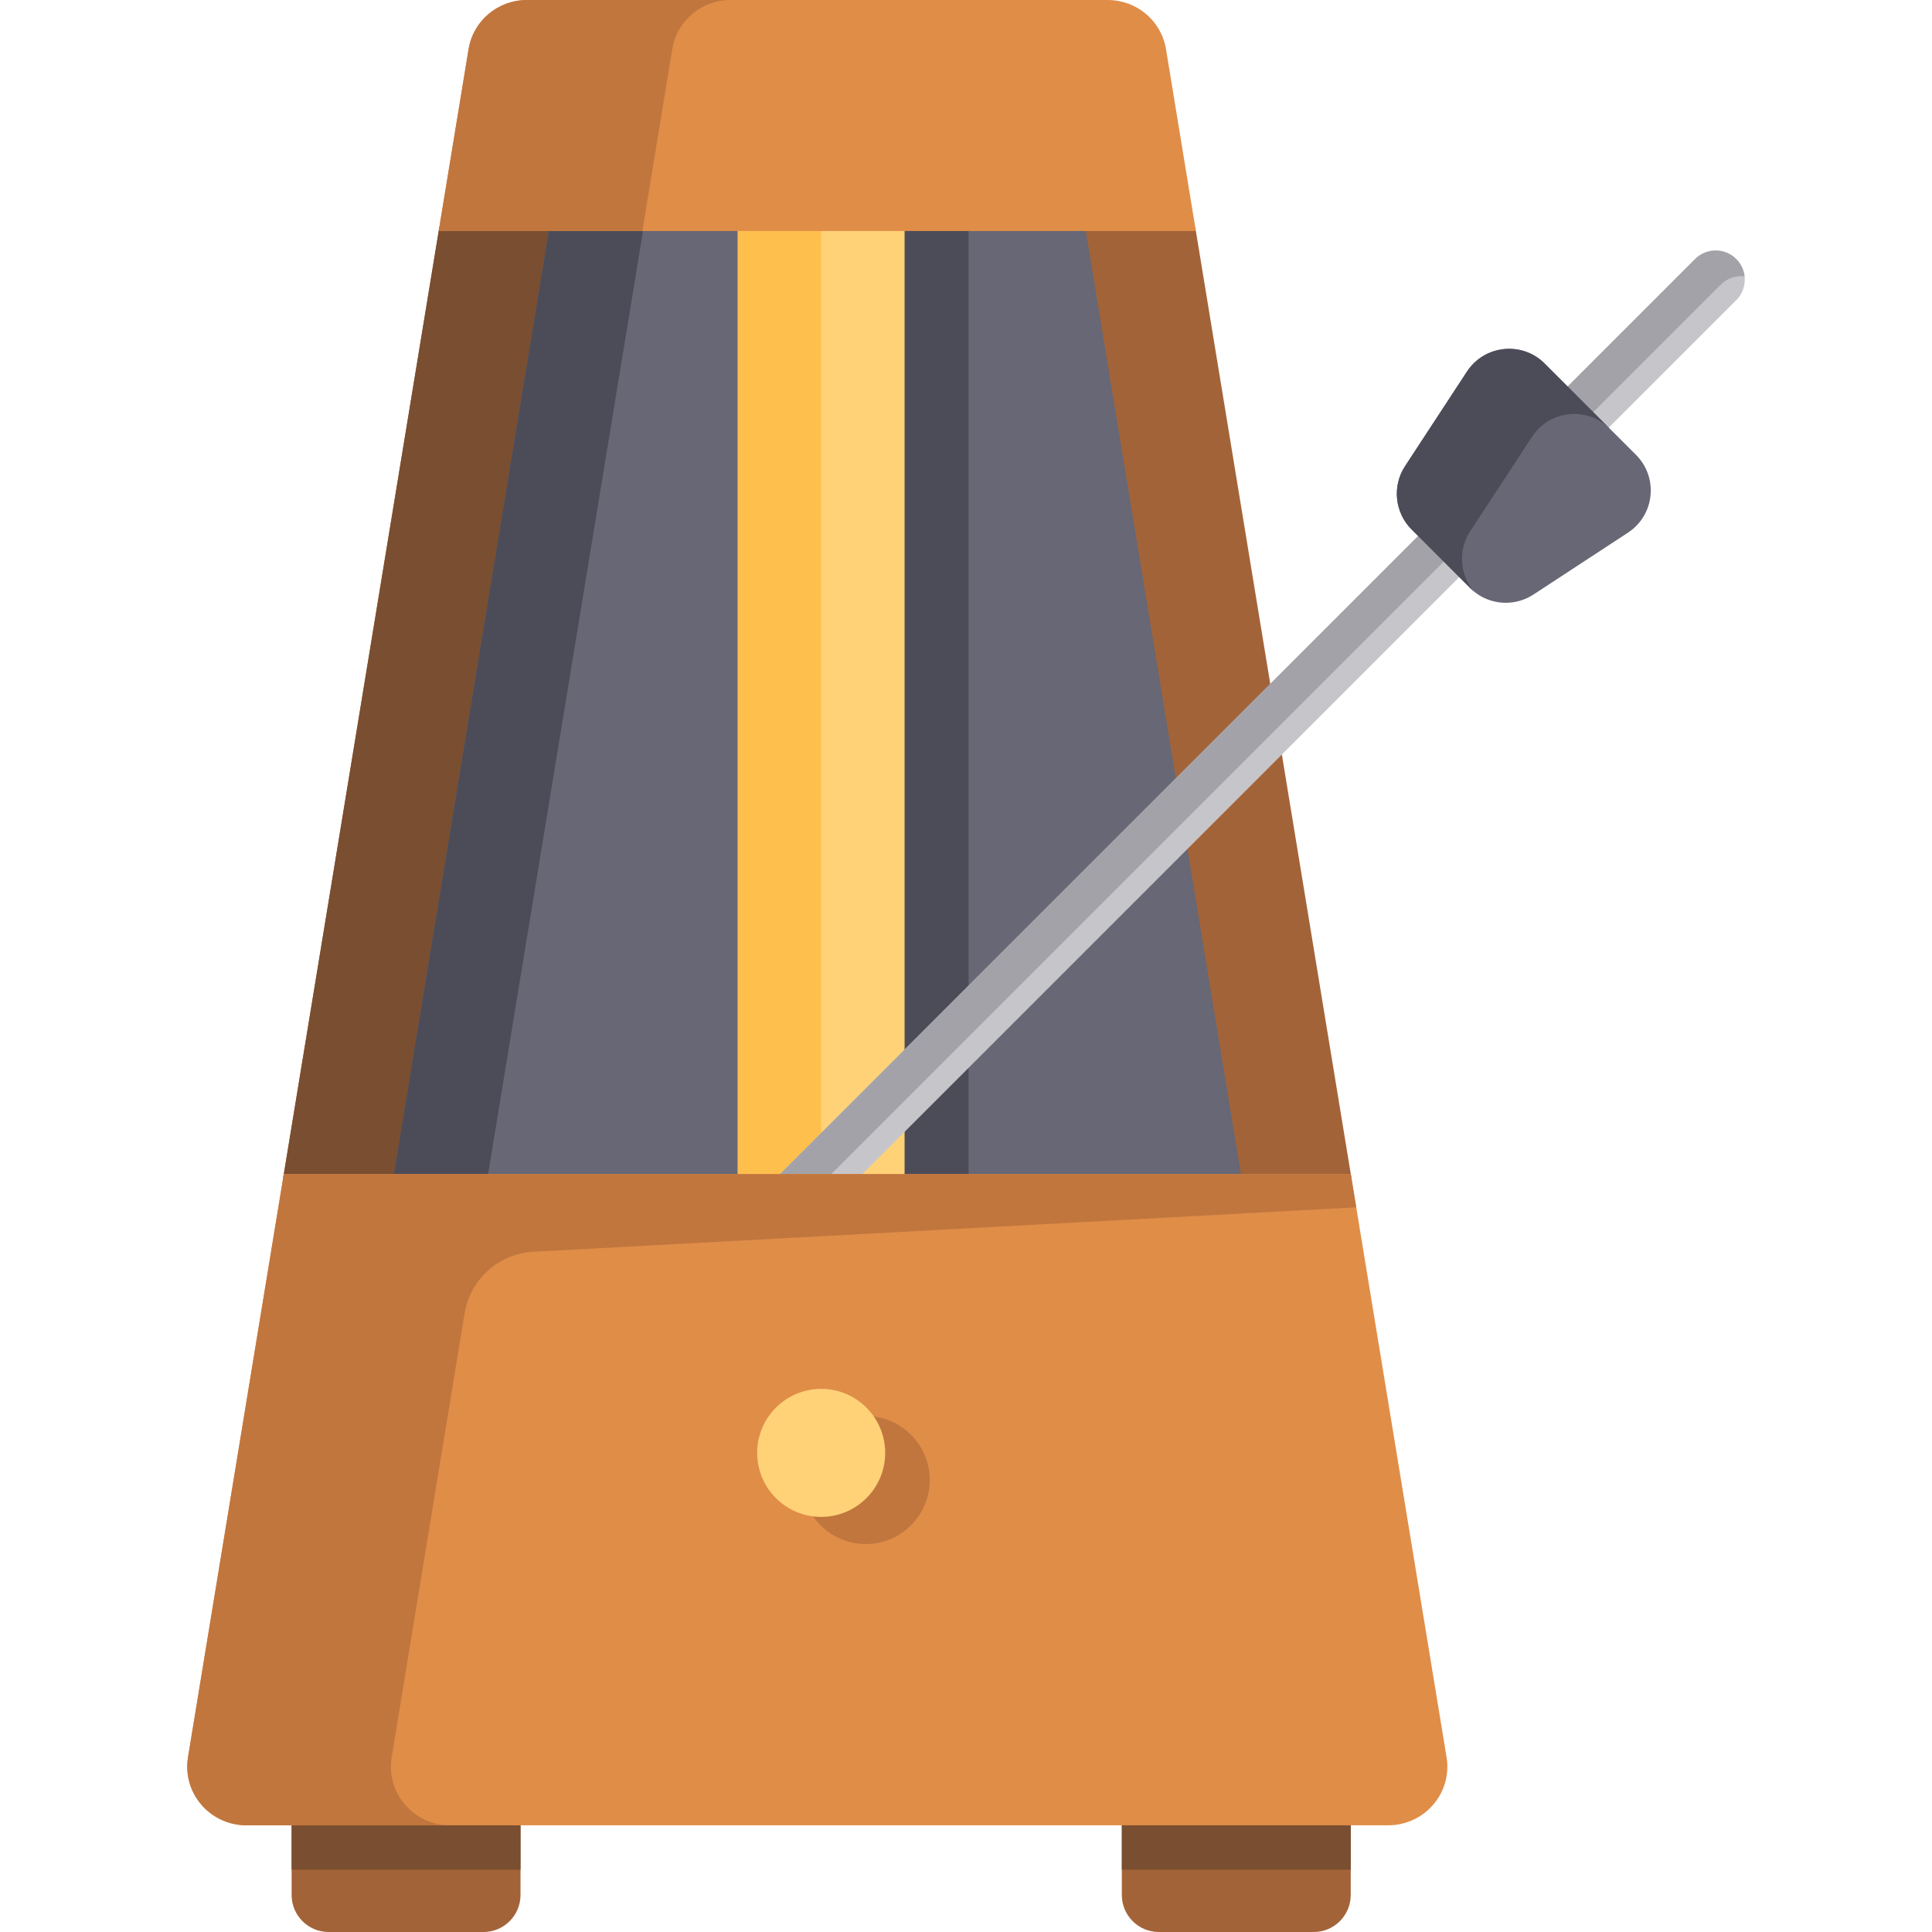 <?xml version="1.0" encoding="iso-8859-1"?>
<!-- Generator: Adobe Illustrator 19.0.0, SVG Export Plug-In . SVG Version: 6.00 Build 0)  -->
<svg version="1.1" id="Capa_1" xmlns="http://www.w3.org/2000/svg" xmlns:xlink="http://www.w3.org/1999/xlink" x="0px" y="0px"
	 viewBox="0 0 512 512" style="enable-background:new 0 0 512 512;" xml:space="preserve">
<polygon style="fill:#A36338;" points="316.751,60.194 116.43,60.194 75.04,312.179 358.142,312.179 "/>
<polygon style="fill:#7A4E30;" points="116.43,60.194 75.04,312.179 129.016,312.179 170.406,60.194 "/>
<polygon style="fill:#676775;" points="287.577,60.194 238.695,60.194 196.542,60.194 145.603,60.194 104.213,312.179 
	196.542,312.179 238.695,312.179 329.031,312.179 "/>
<g>
	<rect x="212.48" y="60.196" style="fill:#4C4C59;" width="44.209" height="251.98"/>
	<polygon style="fill:#4C4C59;" points="145.603,60.194 104.213,312.179 129.184,312.179 170.575,60.194 	"/>
</g>
<rect x="195.516" y="60.196" style="fill:#FFD278;" width="44.209" height="251.98"/>
<rect x="195.516" y="60.196" style="fill:#FFBF4D;" width="22.104" height="251.98"/>
<g>
	<path style="fill:#A36338;" d="M87.082,512c-5.405,0-9.801-4.396-9.801-9.801v-36.464h60.659v36.464
		c0,5.404-4.396,9.801-9.801,9.801H87.082z"/>
	<path style="fill:#A36338;" d="M307.098,512c-5.405,0-9.801-4.396-9.801-9.801v-36.464h60.659v36.464
		c0,5.404-4.396,9.801-9.801,9.801H307.098z"/>
</g>
<g>
	<rect x="297.299" y="465.735" style="fill:#7A4E30;" width="60.659" height="29.742"/>
	<rect x="77.283" y="465.735" style="fill:#7A4E30;" width="60.659" height="29.742"/>
</g>
<polygon style="fill:#C6C5CA;" points="222.558,317.117 199.118,318.747 378.201,139.664 389.671,150.003 "/>
<polygon style="fill:#A3A2A8;" points="384.991,146.455 378.201,139.664 199.118,318.747 213.714,317.732 "/>
<path style="fill:#E08D48;" d="M65.327,483.727c-4.654,0-9.04-2.021-12.032-5.547c-2.94-3.46-4.208-8.008-3.475-12.475
	l25.387-154.554h282.765l25.387,154.553c0.733,4.469-0.535,9.018-3.477,12.48c-2.99,3.522-7.376,5.544-12.03,5.544H65.327V483.727z"
	/>
<path style="fill:#C1763E;" d="M229.442,409.189c-9.354,0-16.964-7.61-16.964-16.964s7.61-16.964,16.964-16.964
	s16.964,7.61,16.964,16.964S238.796,409.189,229.442,409.189z"/>
<path style="fill:#FFD278;" d="M217.619,401.992c-9.354,0-16.964-7.61-16.964-16.964s7.61-16.964,16.964-16.964
	c9.354,0,16.964,7.61,16.964,16.964S226.972,401.992,217.619,401.992z"/>
<path style="fill:#E08D48;" d="M116.262,61.222l7.912-48.178C125.419,5.485,131.94,0,139.683,0h153.817
	c7.742,0,14.263,5.484,15.506,13.041l7.913,48.181C316.919,61.222,116.262,61.222,116.262,61.222z"/>
<g>
	<path style="fill:#C1763E;" d="M107.271,478.18c-2.94-3.46-4.208-8.008-3.475-12.475l19.323-117.639
		c1.486-9.045,9.064-15.84,18.217-16.335l218.083-11.776l-1.447-8.806H129.184H75.209L49.82,465.705
		c-0.733,4.467,0.535,9.016,3.475,12.475c2.992,3.525,7.378,5.547,12.032,5.547h53.976
		C114.649,483.727,110.263,481.706,107.271,478.18z"/>
	<path style="fill:#C1763E;" d="M193.658,0h-53.976c-7.742,0-14.263,5.485-15.507,13.044l-7.912,48.178h53.976l7.912-48.178
		C179.394,5.485,185.916,0,193.658,0z"/>
</g>
<path style="fill:#C6C5CA;" d="M420.529,115.953c-1.973,0-3.947-0.753-5.453-2.259c-3.011-3.011-3.011-7.894,0-10.904l34.144-34.144
	c3.012-3.011,7.894-3.011,10.905,0s3.011,7.894,0,10.904l-34.144,34.144C424.475,115.199,422.501,115.953,420.529,115.953z"/>
<path style="fill:#A3A2A8;" d="M421.866,109.58l34.144-34.144c1.727-1.726,4.068-2.458,6.32-2.204
	c-0.188-1.676-0.92-3.301-2.205-4.586c-3.012-3.011-7.894-3.011-10.905,0l-34.144,34.144c-3.011,3.011-3.011,7.894,0,10.904
	c1.285,1.285,2.912,2.016,4.586,2.205C419.408,113.648,420.14,111.307,421.866,109.58z"/>
<path style="fill:#676775;" d="M399.057,159.74c-3.577,0-6.934-1.388-9.45-3.908l-15.533-15.533
	c-4.447-4.446-5.173-11.492-1.728-16.754l16.41-25.066c2.209-3.378,5.783-5.554,9.801-5.968c0.437-0.046,0.91-0.071,1.382-0.071
	c3.557,0,6.906,1.389,9.428,3.911l24.193,24.193c2.854,2.854,4.254,6.795,3.84,10.811c-0.413,4.017-2.59,7.588-5.969,9.801
	l-25.066,16.411C404.189,158.987,401.663,159.74,399.057,159.74z"/>
<path style="fill:#4C4C59;" d="M389.607,140.807l16.41-25.066c2.209-3.378,5.783-5.554,9.801-5.968
	c0.437-0.046,0.91-0.071,1.382-0.071c3.557,0,6.906,1.389,9.428,3.911l6.933,6.933c-0.001-0.001-0.002-0.002-0.003-0.003
	L409.365,96.35c-2.522-2.522-5.87-3.911-9.428-3.911c-0.472,0-0.945,0.025-1.382,0.071c-4.018,0.413-7.592,2.59-9.801,5.968
	l-16.41,25.066c-3.446,5.262-2.719,12.309,1.728,16.754l15.533,15.533c0.29,0.29,0.593,0.561,0.904,0.82
	C386.813,152.197,386.388,145.724,389.607,140.807z"/>
<g>
</g>
<g>
</g>
<g>
</g>
<g>
</g>
<g>
</g>
<g>
</g>
<g>
</g>
<g>
</g>
<g>
</g>
<g>
</g>
<g>
</g>
<g>
</g>
<g>
</g>
<g>
</g>
<g>
</g>
</svg>
